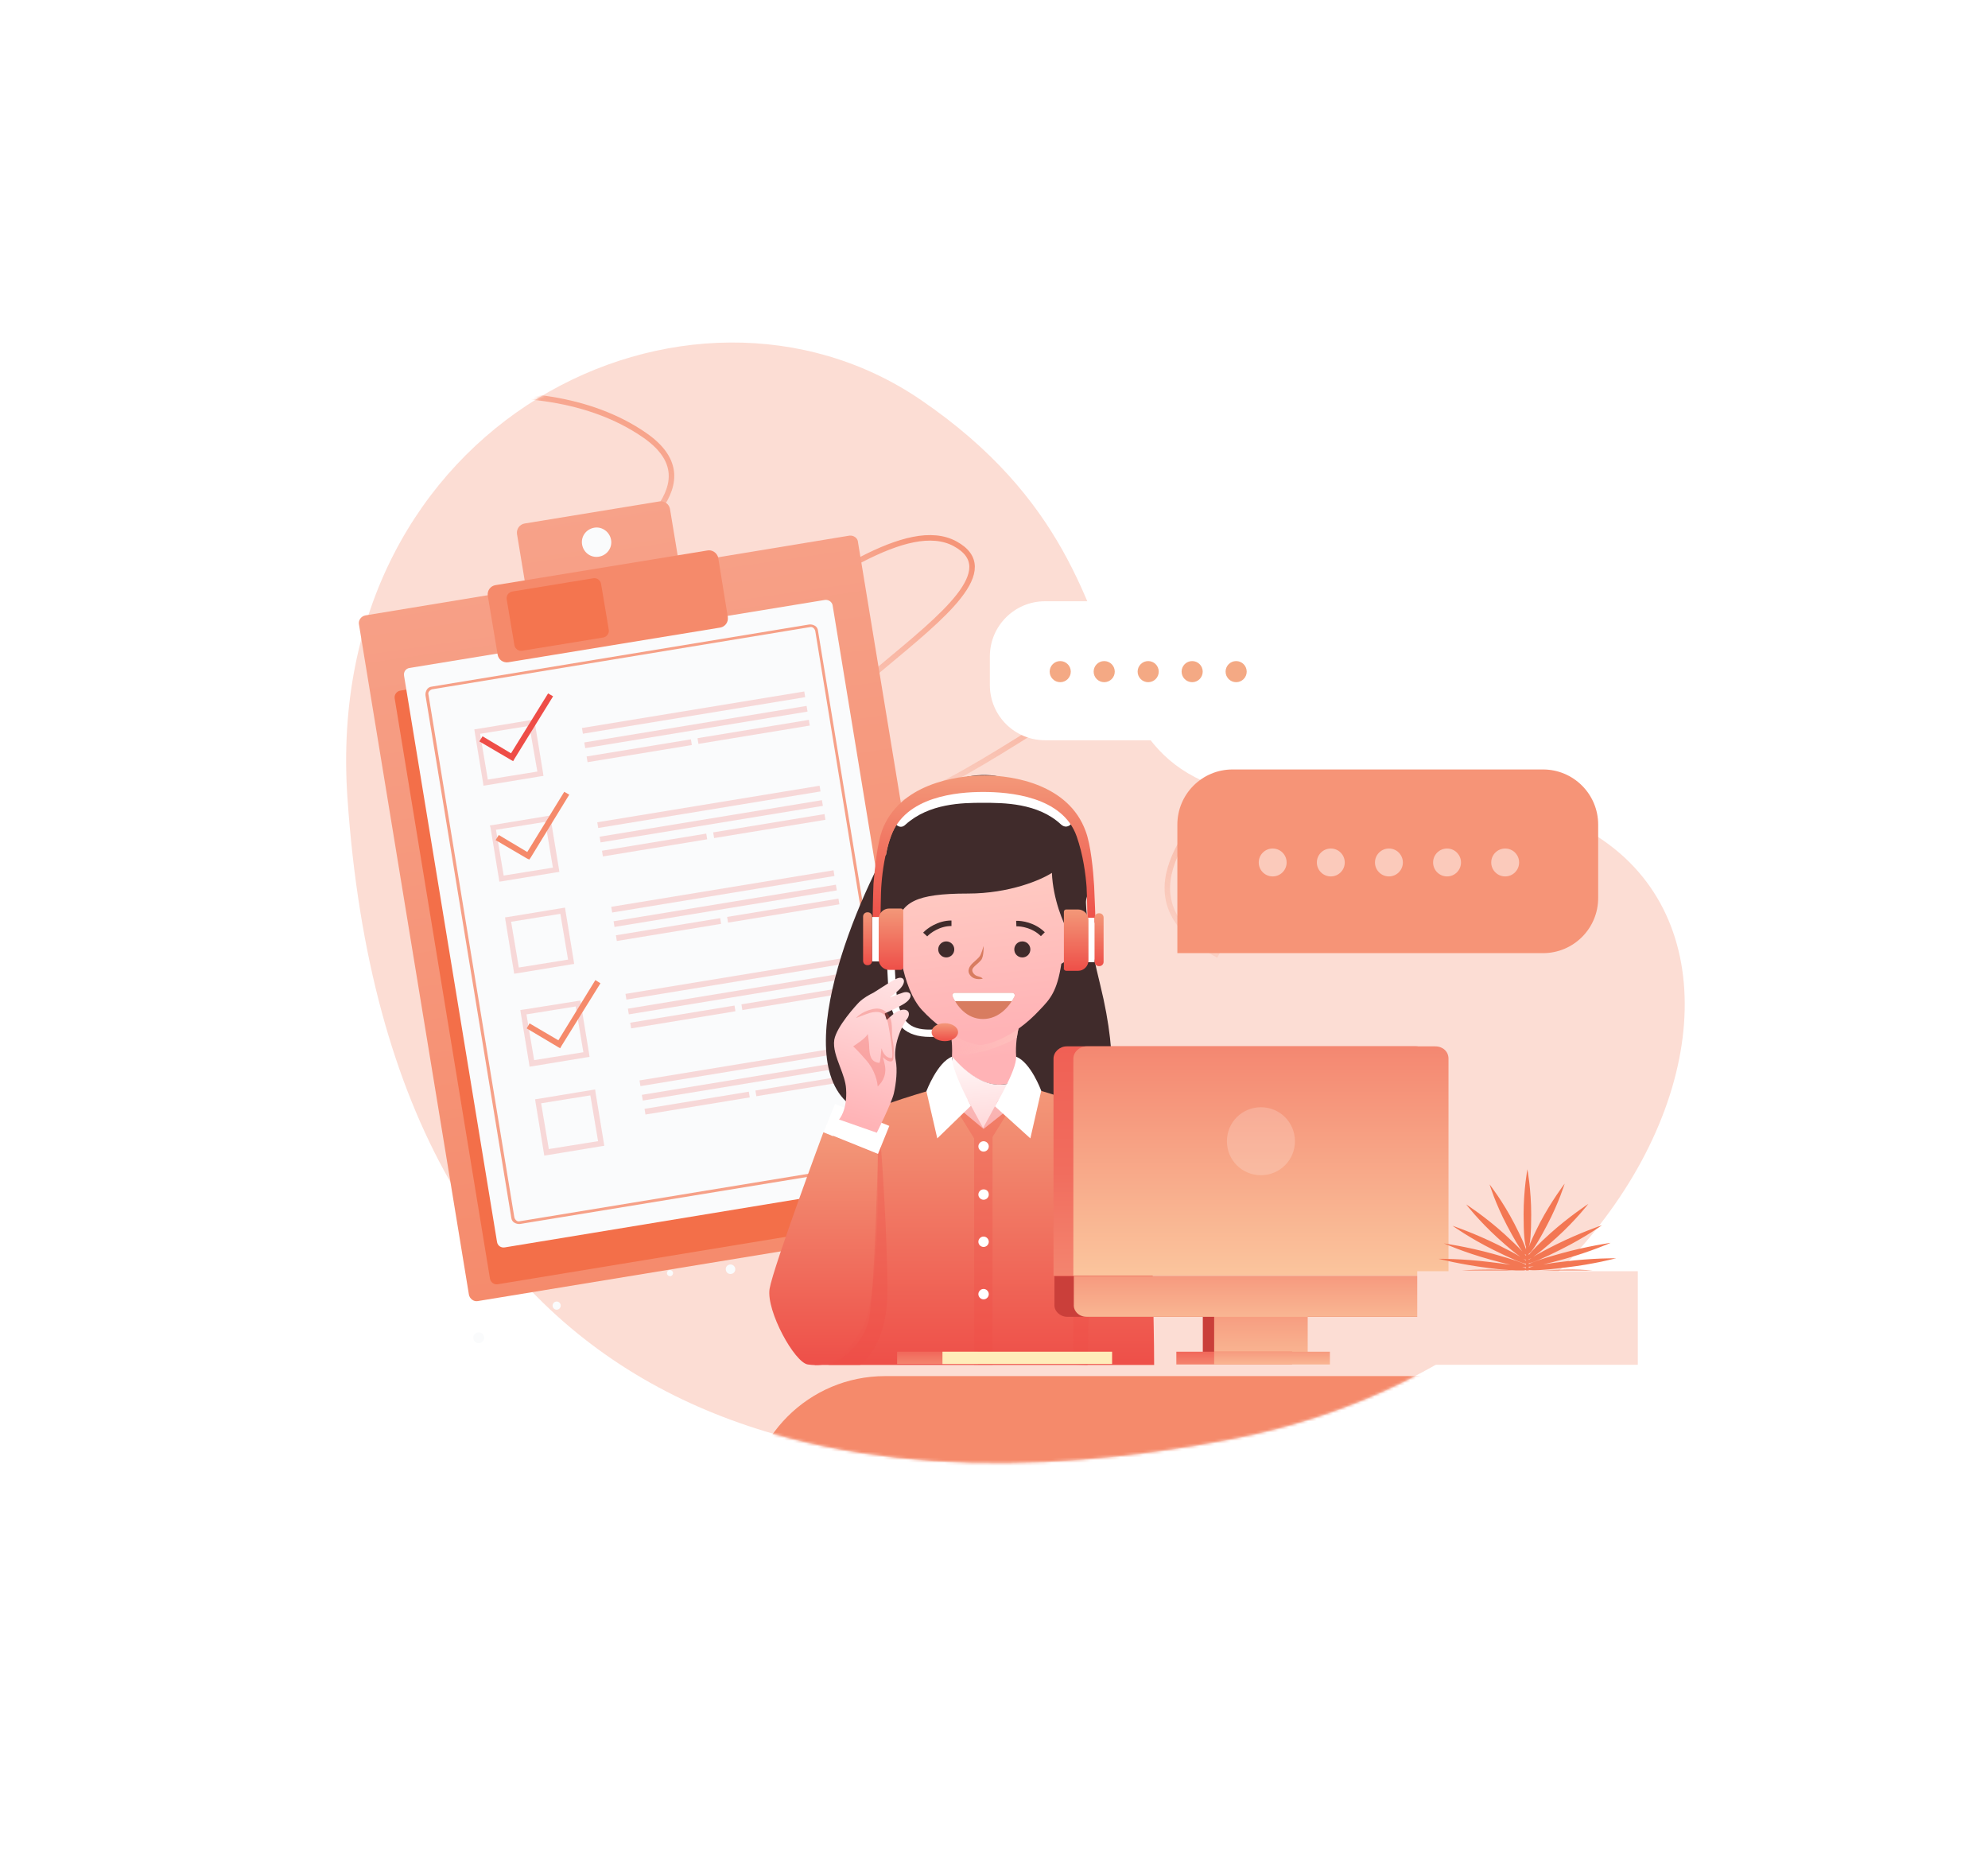 <svg width="721" height="679" viewBox="0 0 721 679" fill="none" xmlns="http://www.w3.org/2000/svg">
<g filter="url(#filter0_d)">
<path d="M334 141.051C250.128 83.781 116.674 148.687 126 285.234C141.902 518.052 304.136 545.096 445.999 518.052C631.635 482.664 674.464 270.297 503.054 285.234C365.493 297.221 438.84 212.639 334 141.051Z" fill="#FCDDD4"/>
<mask id="mask0" mask-type="alpha" maskUnits="userSpaceOnUse" x="69" y="89" width="584" height="501">
<path d="M333.999 141.052C250.127 83.781 116.673 148.687 125.999 285.234C141.901 518.052 304.135 545.096 445.998 518.052C631.634 482.664 674.463 270.298 503.053 285.234C365.492 297.221 438.839 212.64 333.999 141.052Z" fill="#FCDDD4"/>
</mask>
<g mask="url(#mask0)">
<path opacity="0.7" d="M101.071 156.138C128.702 144.006 193.879 126.525 233.539 153.649C283.115 187.555 129.75 231.389 176.947 257.186C224.144 282.983 312.336 174.591 346.422 193.222C380.509 211.854 259.69 261.561 294.844 287.585C329.998 313.608 433.099 199.748 475.768 221.368C518.436 242.988 373.763 305.189 441.935 342.452" stroke="url(#paint0_linear)" stroke-width="2"/>
<path d="M271 545.051C271 517.437 293.386 495.051 321 495.051L588 495.051L588 605.051L271 605.051L271 545.051Z" fill="#F58A6B"/>
</g>
</g>
<path fill-rule="evenodd" clip-rule="evenodd" d="M158.367 299.676C160.004 301.023 161.284 302.466 162.293 303.854L164.925 300.343C163.677 299.019 162.461 297.814 161.007 296.673L158.367 299.676Z" fill="#3E1A0B"/>
<path fill-rule="evenodd" clip-rule="evenodd" d="M166.9 305.808C165.42 303.143 162.117 302.243 159.483 303.841L155.993 306.052C153.359 307.651 152.522 311.192 153.883 313.889C155.362 316.554 158.666 317.454 161.299 315.856L164.79 313.645C167.423 312.046 168.412 308.592 166.9 305.808Z" fill="#F69E9F"/>
<path fill-rule="evenodd" clip-rule="evenodd" d="M308.099 194.245L246.271 204.434L242.978 184.524C242.65 182.826 241.045 181.598 239.196 181.838L190.186 189.868C188.488 190.196 187.259 191.8 187.499 193.649L190.793 213.559L132.513 223.18C131.052 223.444 129.911 224.897 130.174 226.358L170.066 469.512C170.329 470.972 171.783 472.113 173.244 471.849L348.862 443.033C350.322 442.77 351.464 441.316 351.2 439.856L311.19 196.733C311.132 195.091 309.591 194.1 308.099 194.245Z" fill="url(#paint1_linear)"/>
<path fill-rule="evenodd" clip-rule="evenodd" d="M299.519 225.048L145.187 250.456C143.846 250.688 142.911 251.959 143.142 253.3L177.701 463.697C177.933 465.038 179.204 465.973 180.546 465.741L334.877 440.333C336.218 440.101 337.154 438.83 336.922 437.489L302.363 227.092C302.131 225.751 300.86 224.816 299.519 225.048Z" fill="#F36F49"/>
<path fill-rule="evenodd" clip-rule="evenodd" d="M299.044 217.591L148.466 242.248C147.125 242.48 146.309 243.719 146.54 245.06L180.268 450.45C180.5 451.791 181.739 452.607 183.08 452.376L333.745 427.567C335.086 427.335 335.902 426.096 335.671 424.755L301.943 219.365C301.624 218.175 300.385 217.359 299.044 217.591Z" fill="#FAFBFC"/>
<path opacity="0.8" d="M293.514 226.472L156.532 249.017C155.786 249.089 155.135 249.518 154.787 250.122C154.438 250.726 154.241 251.416 154.313 252.162L185.442 441.666C185.514 442.412 185.944 443.062 186.548 443.411C187.151 443.759 187.842 443.957 188.588 443.884L325.602 421.458C326.348 421.386 326.998 420.956 327.347 420.353C327.695 419.749 327.893 419.058 327.821 418.312L296.66 228.69C296.587 227.944 296.158 227.294 295.554 226.945C294.951 226.597 294.26 226.399 293.514 226.472ZM326.718 418.48C326.845 418.957 326.703 419.377 326.409 419.711C326.116 420.045 325.791 420.26 325.315 420.387L188.452 442.9C187.976 443.028 187.555 442.885 187.221 442.592C186.888 442.299 186.673 441.974 186.545 441.498L155.384 251.875C155.257 251.399 155.399 250.978 155.692 250.645C155.986 250.311 156.311 250.096 156.787 249.969L293.769 227.424C294.245 227.296 294.666 227.438 295 227.732C295.333 228.025 295.548 228.35 295.676 228.826L326.718 418.48Z" fill="#F58A6B"/>
<path fill-rule="evenodd" clip-rule="evenodd" d="M215.471 191.384C212.551 191.912 210.593 194.605 211.12 197.525C211.648 200.445 214.341 202.402 217.262 201.875C220.182 201.347 222.14 198.654 221.613 195.734C221.117 192.933 218.392 190.857 215.471 191.384Z" fill="#FAFBFC"/>
<path fill-rule="evenodd" clip-rule="evenodd" d="M256.594 199.627L179.591 212.224C177.892 212.551 176.664 214.156 176.904 216.005L180.493 237.494C180.82 239.192 182.425 240.42 184.275 240.18L261.278 227.583C262.976 227.256 264.205 225.651 263.964 223.802L260.463 202.162C260.016 200.496 258.292 199.299 256.594 199.627Z" fill="#F58A6B"/>
<path opacity="0.8" fill-rule="evenodd" clip-rule="evenodd" d="M215.151 209.711L185.817 214.51C184.475 214.742 183.54 216.013 183.772 217.354L186.561 233.955C186.793 235.296 188.064 236.231 189.406 235.999L218.74 231.2C220.082 230.968 221.017 229.697 220.785 228.356L217.996 211.755C217.764 210.414 216.493 209.479 215.151 209.711Z" fill="#F36F49"/>
<path opacity="0.2" d="M211.061 264.02L211.4 266.086L292.024 252.833L291.684 250.767L211.061 264.02Z" fill="#EE4D47"/>
<path opacity="0.2" d="M211.91 269.251L212.25 271.318L292.873 258.064L292.533 255.998L211.91 269.251Z" fill="#EE4D47"/>
<path opacity="0.2" d="M252.971 267.704L253.311 269.771L293.683 263.134L293.343 261.067L252.971 267.704Z" fill="#EE4D47"/>
<path opacity="0.2" d="M212.757 274.342L213.097 276.409L250.915 270.192L250.576 268.125L212.757 274.342Z" fill="#EE4D47"/>
<path opacity="0.2" d="M216.621 298.205L216.961 300.272L297.584 287.019L297.244 284.952L216.621 298.205Z" fill="#EE4D47"/>
<path opacity="0.2" d="M217.471 303.437L217.811 305.504L298.434 292.25L298.094 290.183L217.471 303.437Z" fill="#EE4D47"/>
<path opacity="0.2" d="M258.655 301.87L258.995 303.937L299.367 297.3L299.028 295.233L258.655 301.87Z" fill="#EE4D47"/>
<path opacity="0.2" d="M218.32 308.528L218.659 310.594L256.478 304.378L256.138 302.311L218.32 308.528Z" fill="#EE4D47"/>
<path opacity="0.2" d="M221.678 328.865L222.018 330.932L302.641 317.678L302.301 315.612L221.678 328.865Z" fill="#EE4D47"/>
<path opacity="0.2" d="M222.528 334.096L222.867 336.163L303.49 322.91L303.151 320.843L222.528 334.096Z" fill="#EE4D47"/>
<path opacity="0.2" d="M263.711 332.529L264.051 334.596L304.423 327.959L304.083 325.893L263.711 332.529Z" fill="#EE4D47"/>
<path opacity="0.2" d="M223.374 339.188L223.714 341.255L261.533 335.038L261.193 332.971L223.374 339.188Z" fill="#EE4D47"/>
<path opacity="0.2" d="M226.848 360.445L227.188 362.512L307.811 349.259L307.471 347.192L226.848 360.445Z" fill="#EE4D47"/>
<path opacity="0.2" d="M227.719 365.798L228.059 367.865L308.682 354.612L308.342 352.545L227.719 365.798Z" fill="#EE4D47"/>
<path opacity="0.2" d="M268.901 364.231L269.24 366.298L309.613 359.662L309.273 357.595L268.901 364.231Z" fill="#EE4D47"/>
<path opacity="0.2" d="M228.565 370.89L228.904 372.957L266.723 366.74L266.383 364.673L228.565 370.89Z" fill="#EE4D47"/>
<path opacity="0.2" d="M231.939 391.822L232.278 393.889L312.901 380.636L312.562 378.569L231.939 391.822Z" fill="#EE4D47"/>
<path opacity="0.2" d="M232.788 397.054L233.128 399.121L313.751 385.867L313.411 383.8L232.788 397.054Z" fill="#EE4D47"/>
<path opacity="0.2" d="M273.972 395.486L274.312 397.553L314.684 390.917L314.344 388.85L273.972 395.486Z" fill="#EE4D47"/>
<path opacity="0.2" d="M233.758 402.126L234.098 404.192L271.916 397.976L271.577 395.909L233.758 402.126Z" fill="#EE4D47"/>
<path opacity="0.2" d="M173.021 264.37L172.036 264.506L172.172 265.49L175.202 283.94L175.338 284.924L176.322 284.788L196.117 281.525L197.101 281.388L196.965 280.404L193.935 261.955L193.799 260.971L192.815 261.107L173.021 264.37ZM194.892 279.812L176.915 282.715L174.126 266.115L191.984 263.243L194.892 279.812Z" fill="#EE4D47"/>
<path opacity="0.2" d="M178.657 299.214L177.673 299.35L177.928 300.302L180.958 318.752L181.094 319.736L182.078 319.6L201.873 316.337L202.857 316.201L202.721 315.217L199.691 296.767L199.555 295.783L198.571 295.919L178.657 299.214ZM200.529 314.656L182.671 317.527L179.882 300.927L197.74 298.055L200.529 314.656Z" fill="#EE4D47"/>
<path opacity="0.2" d="M184.149 332.566L183.165 332.702L183.301 333.686L186.331 352.136L186.467 353.12L187.451 352.984L207.246 349.721L208.23 349.584L208.094 348.6L205.064 330.151L204.928 329.167L203.944 329.303L184.149 332.566ZM206.021 348.008L188.163 350.879L185.374 334.279L203.232 331.407L206.021 348.008Z" fill="#EE4D47"/>
<path opacity="0.2" d="M189.705 366.156L188.721 366.292L188.857 367.276L191.919 385.845L192.055 386.829L193.039 386.693L212.833 383.43L213.818 383.294L213.681 382.31L210.652 363.86L210.516 362.876L209.531 363.012L189.705 366.156ZM211.577 381.598L193.719 384.47L190.93 367.869L208.788 364.998L211.577 381.598Z" fill="#EE4D47"/>
<path opacity="0.2" d="M195.062 398.524L194.077 398.661L194.213 399.645L197.243 418.094L197.379 419.078L198.364 418.942L218.158 415.679L219.142 415.543L219.006 414.559L215.976 396.109L215.84 395.125L214.856 395.261L195.062 398.524ZM216.902 413.847L199.044 416.719L196.254 400.118L214.112 397.247L216.902 413.847Z" fill="#EE4D47"/>
<path d="M185.335 273.188L175.009 267.026L173.844 268.869L185.195 275.522L186.101 276.045L186.624 275.139L200.593 252.517L198.782 251.472L185.335 273.188Z" fill="#EE4D47"/>
<path d="M191.228 308.984L180.901 302.822L179.736 304.665L191.088 311.318L191.961 311.722L192.516 310.935L206.453 288.194L204.642 287.149L191.228 308.984Z" fill="#F58A6B"/>
<path d="M202.507 377.268L192.061 371.138L191.015 372.949L202.248 379.634L203.153 380.156L203.676 379.251L217.765 356.597L215.922 355.433L202.507 377.268Z" fill="#F58A6B"/>
<path fill-rule="evenodd" clip-rule="evenodd" d="M173.106 483.239C172.034 483.526 171.424 484.582 171.711 485.653C171.998 486.725 173.055 487.334 174.126 487.047C175.198 486.76 175.808 485.704 175.521 484.633C175.234 483.562 174.177 482.952 173.106 483.239Z" fill="#FAFBFC"/>
<path d="M202.496 474.838C203.241 474.504 203.573 473.629 203.239 472.884C202.904 472.139 202.029 471.806 201.284 472.141C200.539 472.476 200.206 473.351 200.541 474.096C200.875 474.841 201.751 475.173 202.496 474.838Z" fill="#FAFBFC"/>
<path d="M243.28 462.777C243.872 462.618 244.223 462.01 244.064 461.419C243.906 460.827 243.298 460.476 242.706 460.635C242.114 460.793 241.763 461.401 241.922 461.993C242.08 462.585 242.688 462.936 243.28 462.777Z" fill="#FAFBFC"/>
<path fill-rule="evenodd" clip-rule="evenodd" d="M264.495 458.623C263.542 458.879 263.019 459.784 263.275 460.736C263.53 461.688 264.435 462.211 265.388 461.956C266.34 461.701 266.863 460.795 266.608 459.843C266.384 459.01 265.447 458.368 264.495 458.623Z" fill="#FAFBFC"/>
<path fill-rule="evenodd" clip-rule="evenodd" d="M296.748 451.384C296.39 451.48 296.216 451.782 296.312 452.139C296.407 452.496 296.709 452.67 297.066 452.575C297.424 452.479 297.598 452.177 297.502 451.82C297.526 451.431 297.105 451.289 296.748 451.384Z" fill="#FAFBFC"/>
<path fill-rule="evenodd" clip-rule="evenodd" d="M363.373 429.578C362.778 429.737 362.548 430.309 362.676 430.785C362.835 431.38 363.407 431.61 363.883 431.482C364.479 431.323 364.708 430.751 364.581 430.275C364.572 429.767 363.968 429.418 363.373 429.578Z" fill="#FAFBFC"/>
<path d="M474.479 238.052C474.479 227.006 465.524 218.052 454.479 218.052H378.999C367.954 218.052 358.999 227.006 358.999 238.052V248.454C358.999 259.5 367.954 268.454 378.999 268.454H474.479V238.052Z" fill="white"/>
<circle r="3.828" transform="matrix(-1 0 0 1 448.32 243.572)" fill="#F4A984"/>
<circle r="3.828" transform="matrix(-1 0 0 1 432.369 243.572)" fill="#F4A984"/>
<circle r="3.828" transform="matrix(-1 0 0 1 416.419 243.572)" fill="#F4A984"/>
<circle r="3.828" transform="matrix(-1 0 0 1 400.469 243.572)" fill="#F4A984"/>
<circle r="3.828" transform="matrix(-1 0 0 1 384.519 243.572)" fill="#F4A984"/>
<path d="M325 405.552C281.4 405.552 303.5 342.552 320 311.051C328.833 304.385 350.5 290.952 366.5 290.552C382.5 290.152 392.5 310.052 395.5 320.052C393.667 320.218 391.8 327.852 399 357.052C406.2 386.252 402.667 401.552 400 405.552H325Z" fill="#402B2B"/>
<path d="M370.599 390.592C366.487 383.403 369.571 372.277 369.571 372.277L356.891 374.845L344.211 372.277C344.211 372.277 345.753 377.583 345.239 383.403C349.694 388.538 359.976 398.124 370.599 390.592Z" fill="url(#paint2_linear)"/>
<path d="M368.797 376.285C366.022 377.957 362.515 379.504 358.59 380.691C353.666 382.18 348.975 382.831 345.292 382.691C345.629 377.158 344.211 372.277 344.211 372.277L356.891 374.845L369.571 372.277C369.571 372.277 369.124 373.89 368.797 376.285Z" fill="url(#paint3_linear)" style="mix-blend-mode:multiply"/>
<path d="M325.876 400.691C333.244 407.196 347.809 421.403 357.062 421.403C366.316 421.403 382.766 407.88 390.134 401.376C386.535 400.007 375.569 395.727 372.998 393.502C372.142 392.646 371.285 391.619 370.771 390.592C360.147 398.124 349.866 388.538 345.41 383.232C345.068 386.998 344.04 390.763 341.127 393.331C338.213 395.727 329.303 399.322 325.876 400.691Z" fill="url(#paint4_linear)"/>
<path d="M391.776 333.422C390.576 331.197 388.692 330.854 387.492 331.197C387.492 331.197 384.065 320.242 381.666 312.197C373.612 308.431 366.073 305.179 356.991 304.494V304.323C355.62 304.323 353.221 304.323 351.85 304.323C346.196 304.494 340.541 304.665 335.058 305.692C333.687 306.035 332.316 306.377 330.945 306.377C329.232 315.449 326.319 331.368 325.119 331.197H324.948C324.776 331.197 324.776 331.197 324.605 331.025C323.406 330.683 322.035 331.025 320.835 333.079C318.779 336.845 320.835 344.377 323.577 346.602C324.948 347.629 326.147 348.485 327.004 348.998C328.375 355.845 330.774 362.349 334.372 366.286C343.797 376.385 352.536 378.611 354.935 378.953C355.106 378.953 355.449 378.953 355.62 378.953C355.62 378.953 355.792 378.953 355.963 378.953C357.676 378.782 367.101 377.07 377.211 366.115C380.809 362.349 383.38 359.611 384.922 349.512C385.95 348.998 386.978 348.142 388.692 346.773C391.776 344.719 393.832 337.188 391.776 333.422Z" fill="url(#paint5_linear)"/>
<path d="M356.736 343.052C356.736 343.052 356.868 346.908 355.825 348.177C354.782 349.446 352.803 350.674 352.64 351.623C352.449 352.391 353.277 353.739 354.722 354.07C356.167 354.4 356.402 354.918 356.402 354.918C356.402 354.918 353.735 355.699 352.067 353.926C350.399 352.154 351.661 350.297 352.883 349.185C354.105 348.073 354.654 347.619 355.176 346.985C355.849 346.327 356.736 343.052 356.736 343.052Z" fill="#D87C60"/>
<path d="M367.066 360.052H346.364C345.689 360.052 345.212 360.707 345.483 361.326C346.943 364.661 350.524 369.552 356.5 369.552C362.451 369.552 366.284 364.7 367.929 361.367C368.237 360.743 367.762 360.052 367.066 360.052Z" fill="#D87C60"/>
<path fill-rule="evenodd" clip-rule="evenodd" d="M366.976 363.052H346.367C346.015 362.454 345.721 361.869 345.484 361.326C345.213 360.707 345.689 360.052 346.365 360.052H367.066C367.762 360.052 368.238 360.743 367.93 361.367C367.667 361.898 367.349 362.469 366.976 363.052Z" fill="white"/>
<path d="M376.598 291.999C402.129 295.251 396.132 326.404 391.163 331.881L387.5 338.052C385.667 334.885 381.9 326.152 381.5 316.552C377.667 319.052 366.2 324.052 351 324.052C332 324.052 326.792 327.197 325 336.052C320.545 326.124 317.481 306.035 328.447 294.738C343.526 278.99 366.316 275.224 376.598 291.999Z" fill="#402B2B"/>
<path d="M325.019 335.989L325.876 343.35C325.876 343.35 323.305 341.98 322.791 338.557C322.62 336.503 323.477 335.134 325.019 335.989Z" fill="#ED8A40"/>
<path d="M387.219 335.989L386.362 343.35C386.362 343.35 388.933 341.98 389.447 338.557C389.618 336.503 388.933 335.134 387.219 335.989Z" fill="#ED8A40"/>
<path d="M373.685 344.312C373.685 345.853 372.486 347.222 370.772 347.222C369.23 347.222 367.859 346.024 367.859 344.312C367.859 342.772 369.059 341.402 370.772 341.402C372.486 341.402 373.685 342.772 373.685 344.312Z" fill="#402B2B"/>
<path d="M343.184 347.222C344.792 347.222 346.097 345.919 346.097 344.312C346.097 342.705 344.792 341.402 343.184 341.402C341.575 341.402 340.271 342.705 340.271 344.312C340.271 345.919 341.575 347.222 343.184 347.222Z" fill="#402B2B"/>
<path d="M335.541 338.912C336.79 337.55 340.446 334.825 345.078 334.825" stroke="#402B2B" stroke-width="2"/>
<path d="M368.58 334.942C370.427 334.862 374.939 335.52 378.215 338.796" stroke="#402B2B" stroke-width="2"/>
<path d="M418.065 439.547C418.75 421.061 413.096 410.106 404.528 405.484C395.96 400.863 375.741 395.043 375.055 394.872L356.72 409.421L339.242 394.872C338.557 395.043 317.823 400.863 309.427 405.484C300.859 410.106 295.204 421.061 295.89 439.547C296.404 454.439 295.375 477.889 295.547 495.006H418.579C418.579 477.889 417.551 454.439 418.065 439.547Z" fill="url(#paint6_linear)"/>
<path d="M366.83 401.205L362.032 398.98L356.548 409.079L351.065 398.98L346.096 401.205L353.293 412.845V495.006H359.975V412.331L366.83 401.205Z" fill="#EE4D47" fill-opacity="0.29" style="mix-blend-mode:multiply"/>
<path d="M345.239 383.232C345.068 388.196 352.094 401.034 352.094 401.034L339.927 412.844L335.986 395.728C335.986 395.728 339.927 385.286 345.239 383.232Z" fill="white"/>
<path d="M368.543 383.232C368.714 388.196 360.832 401.205 360.832 401.205L373.684 412.844L377.625 395.556C377.625 395.556 373.855 385.286 368.543 383.232Z" fill="white"/>
<path d="M358.607 415.754C358.607 416.781 357.75 417.637 356.722 417.637C355.694 417.637 354.837 416.781 354.837 415.754C354.837 414.727 355.694 413.872 356.722 413.872C357.75 413.872 358.607 414.727 358.607 415.754Z" fill="white"/>
<path d="M358.606 433.214C358.606 434.241 357.749 435.097 356.721 435.097C355.693 435.097 354.836 434.241 354.836 433.214C354.836 432.187 355.693 431.331 356.721 431.331C357.749 431.331 358.606 432.015 358.606 433.214Z" fill="white"/>
<path d="M358.606 450.331C358.606 451.358 357.749 452.213 356.721 452.213C355.693 452.213 354.836 451.358 354.836 450.331C354.836 449.304 355.693 448.448 356.721 448.448C357.749 448.448 358.606 449.304 358.606 450.331Z" fill="white"/>
<path d="M358.606 469.33C358.606 470.358 357.749 471.213 356.721 471.213C355.693 471.213 354.836 470.358 354.836 469.33C354.836 468.303 355.693 467.448 356.721 467.448C357.749 467.448 358.606 468.303 358.606 469.33Z" fill="white"/>
<path d="M298.631 410.619C298.631 410.619 280.467 459.403 279.097 467.448C277.897 475.493 288.178 494.15 292.976 494.835C300.002 495.862 305.656 493.808 312.682 481.826C319.536 469.844 318.337 418.664 318.337 418.664L298.631 410.619Z" fill="url(#paint7_linear)"/>
<path d="M318.508 413.872C318.508 413.872 317.308 472.754 314.738 480.114C310.625 491.925 300.173 495.177 300.173 495.177H311.825C311.825 495.177 320.907 489.186 321.763 471.213C322.278 460.43 320.393 426.025 319.365 414.556C319.022 411.475 318.508 413.872 318.508 413.872Z" fill="#EE4D47" fill-opacity="0.29" style="mix-blend-mode:multiply"/>
<path d="M322.535 408.315L302.834 400.364L298.726 410.521L318.427 418.472L322.535 408.315Z" fill="white"/>
<path d="M396.989 422.259C396.989 422.259 389.963 455.637 389.449 469.331C388.935 483.024 389.449 494.835 389.449 494.835L394.418 495.177C394.418 495.177 395.618 435.268 396.989 422.259Z" fill="#EE4D47" fill-opacity="0.29" style="mix-blend-mode:multiply"/>
<path d="M337.356 376.043C327.931 376.043 324.847 371.422 322.962 364.404C322.105 360.638 321.763 350.539 321.763 350.197H324.504C324.504 350.368 324.847 360.467 325.704 363.89C327.417 370.566 329.988 373.989 339.241 373.304L339.412 376.043C338.727 376.043 338.041 376.043 337.356 376.043Z" fill="white"/>
<path d="M356.72 282.927C349.18 282.242 331.873 282.756 323.991 297.819C323.991 297.819 326.047 301.413 328.446 299.017C337.014 291.314 349.009 291.143 356.377 291.143C363.917 291.143 376.426 291.143 384.822 299.017C387.392 301.242 389.277 297.819 389.277 297.819C381.566 282.756 364.259 282.242 356.72 282.927Z" fill="white"/>
<path d="M397.33 334.62C397.33 334.62 396.988 324.179 396.816 321.269C396.474 315.62 395.617 306.377 393.732 301.413C387.563 284.467 367.515 281.215 357.062 281.215C346.438 281.215 326.047 284.467 319.878 301.242C318.165 306.035 317.308 314.593 316.794 320.413C316.623 323.836 316.451 334.449 316.451 334.449H319.364C319.364 334.449 319.364 323.836 319.707 320.413C320.05 315.962 320.906 309.458 323.134 303.296C328.275 288.747 347.295 287.206 356.548 287.206C365.973 287.206 385.336 288.747 390.476 303.296C392.875 310.143 393.732 317.161 394.075 321.611C394.246 324.521 394.417 334.62 394.417 334.62H397.33Z" fill="url(#paint8_linear)"/>
<path d="M320.05 332.566H316.28V348.656H320.05V332.566Z" fill="white"/>
<path d="M326.733 351.737H322.449C320.393 351.737 318.68 350.025 318.68 347.971V333.251C318.68 331.197 320.393 329.485 322.449 329.485H326.733C327.247 329.485 327.59 329.827 327.59 330.341V350.71C327.59 351.223 327.247 351.737 326.733 351.737Z" fill="url(#paint9_linear)"/>
<path d="M314.738 350.025H314.567C313.71 350.025 313.024 349.341 313.024 348.485V332.395C313.024 331.539 313.71 330.854 314.567 330.854H314.738C315.595 330.854 316.28 331.539 316.28 332.395V348.485C316.28 349.341 315.595 350.025 314.738 350.025Z" fill="url(#paint10_linear)"/>
<path d="M393.177 348.934H396.947V332.844H393.177V348.934Z" fill="white"/>
<path d="M386.707 352.079H390.991C393.047 352.079 394.76 350.367 394.76 348.313V333.593C394.76 331.539 393.047 329.827 390.991 329.827H386.707C386.193 329.827 385.85 330.169 385.85 330.683V351.052C385.679 351.566 386.193 352.079 386.707 352.079Z" fill="url(#paint11_linear)"/>
<path d="M398.53 350.368H398.702C399.559 350.368 400.244 349.683 400.244 348.827V332.737C400.244 331.881 399.559 331.197 398.702 331.197H398.53C397.674 331.197 396.988 331.881 396.988 332.737V348.827C396.988 349.683 397.674 350.368 398.53 350.368Z" fill="url(#paint12_linear)"/>
<path d="M347.467 374.331C347.467 376.043 345.411 377.584 342.669 377.584C340.099 377.584 337.871 376.214 337.871 374.331C337.871 372.448 339.927 371.079 342.669 371.079C345.239 371.079 347.467 372.448 347.467 374.331Z" fill="url(#paint13_linear)"/>
<path fill-rule="evenodd" clip-rule="evenodd" d="M311.654 363.377L311.655 363.376C313.249 361.884 315.074 360.854 316.828 359.985C319.981 357.945 323.657 355.625 325.02 354.989C327.762 353.62 329.475 356.016 325.534 359.44C324.679 360.183 323.686 360.974 322.657 361.758C324.797 360.938 326.691 360.234 327.59 359.953C330.503 359.098 331.874 361.836 327.247 364.404C325.365 365.448 323.002 366.577 320.86 367.55L321.593 369.881C321.593 369.881 323.65 367.998 324.335 367.485C328.619 364.575 330.846 366.971 328.962 369.539C326.905 372.106 323.821 379.467 324.849 384.602C325.534 388.025 325.02 392.818 324.164 396.584C323.307 400.178 317.995 410.791 317.995 410.791L304.287 405.998C304.287 405.998 307.371 402.746 306.857 394.872C306.705 392.291 305.677 389.576 304.654 386.875C303.371 383.485 302.096 380.119 302.573 377.07C303.43 372.278 310.455 364.576 311.655 363.377L311.654 363.377Z" fill="url(#paint14_linear)"/>
<path opacity="0.3" d="M323.992 383.917C324.335 379.638 323.992 378.782 323.649 376.728C323.306 374.331 323.821 371.25 322.792 369.025C321.593 366.629 319.708 365.26 316.452 365.944C312.168 366.971 310.455 369.196 310.455 369.196C310.455 369.196 313.882 367.827 315.596 367.314C318.166 366.629 320.736 366.8 321.764 369.881C322.278 371.764 322.621 374.331 322.964 376.214C323.135 377.584 324.163 383.575 323.306 383.746C322.45 383.746 320.565 383.232 319.708 380.151C319.537 380.836 319.365 385.458 318.851 385.458C315.767 385.115 315.424 382.719 315.253 380.151C315.253 378.953 315.081 377.241 314.739 375.016C313.539 376.899 310.626 378.611 309.427 379.467C310.798 380.665 313.368 383.575 314.396 384.773C316.281 386.998 317.994 390.421 318.337 394.016C322.964 389.566 320.393 384.944 320.222 383.403C321.422 384.773 323.821 385.8 323.992 383.917Z" fill="#EB5046"/>
<path d="M518.309 383.917C518.309 381.349 516.252 379.467 513.511 379.467H386.88C384.31 379.467 382.082 381.521 382.082 383.917V462.655H518.137V383.917H518.309Z" fill="url(#paint15_linear)"/>
<path d="M387.051 477.547H513.682C516.252 477.547 518.48 475.493 518.48 473.096V462.826H382.424V473.096C382.253 475.493 384.481 477.547 387.051 477.547Z" fill="#CA3F3A"/>
<path d="M470.159 475.664H436.23V491.754H470.159V475.664Z" fill="#CA3F3A"/>
<path d="M474.27 475.664H440.342V491.754H474.27V475.664Z" fill="url(#paint16_linear)"/>
<path d="M468.616 490.213H426.634V494.835H468.616V490.213Z" fill="url(#paint17_linear)"/>
<path d="M482.324 490.213H440.342V494.835H482.324V490.213Z" fill="url(#paint18_linear)"/>
<path d="M525.334 383.917C525.334 381.349 523.278 379.467 520.537 379.467H394.077C391.507 379.467 389.279 381.521 389.279 383.917V462.655H525.334V383.917Z" fill="url(#paint19_linear)"/>
<path d="M394.077 477.547H520.708C523.278 477.547 525.506 475.493 525.506 473.096V462.826H389.45V473.096C389.279 475.493 391.335 477.547 394.077 477.547Z" fill="url(#paint20_linear)"/>
<path opacity="0.2" d="M469.644 413.872C469.644 420.718 464.16 426.196 457.306 426.196C450.452 426.196 444.969 420.718 444.969 413.872C444.969 407.025 450.452 401.547 457.306 401.547C464.16 401.547 469.644 407.025 469.644 413.872Z" fill="white"/>
<path d="M354.664 490.213H325.362V494.664H354.664V490.213Z" fill="url(#paint21_linear)"/>
<path d="M403.329 490.213H341.812V494.664H403.329V490.213Z" fill="url(#paint22_linear)"/>
<g clip-path="url(#clip0)">
<path d="M594 461.022H514V494.953H594V461.022Z" fill="#FCDDD4"/>
<path fill-rule="evenodd" clip-rule="evenodd" d="M554.445 452.177V452.254C555.079 450.485 556.35 447.669 558.488 443.469C562.73 435.427 567.465 429.249 567.465 429.249C567.465 429.249 565.393 436.114 561.152 444.155C557.401 451.352 555.347 454.256 554.445 454.696V455.106C555.532 453.677 557.924 451.226 562.138 447.391C569.142 441.115 576.047 436.604 576.047 436.604C576.047 436.604 571.608 442.39 564.604 448.764C560.497 452.451 557.775 454.661 556.076 455.794C557.806 454.725 560.496 453.258 564.407 451.314C573.088 446.999 580.979 444.351 580.979 444.351C580.979 444.351 574.864 448.764 566.183 453.079C559.572 456.44 555.993 457.867 554.445 458.14V458.435C555.837 457.664 559.398 456.428 566.183 454.55C575.751 451.902 584.136 450.726 584.136 450.726C584.136 450.726 576.836 453.962 567.268 456.61C564.148 457.473 561.658 458.107 559.708 458.549C561.683 458.22 564.235 457.866 567.465 457.492C577.625 456.217 586.108 456.315 586.108 456.315C586.108 456.315 578.118 458.473 567.958 459.65C559.778 460.676 555.754 460.812 554.445 460.52V460.728H553.458V460.588C553.276 460.641 553.022 460.684 552.668 460.728H549.808C547.638 460.63 544.382 460.434 539.845 459.846C529.684 458.571 521.694 456.511 521.694 456.511C521.694 456.511 530.178 456.413 540.338 457.688C543.391 458.042 545.838 458.369 547.765 458.669C545.867 458.232 543.481 457.621 540.535 456.806C530.868 454.158 523.667 450.922 523.667 450.922C523.667 450.922 532.052 452.098 541.62 454.746C548.574 456.67 552.141 457.921 553.458 458.687V458.341C551.966 458.091 548.377 456.634 541.621 453.275C532.94 448.96 526.824 444.547 526.824 444.547C526.824 444.547 534.716 447.195 543.396 451.51C547.063 453.333 549.656 454.735 551.391 455.785C549.663 454.599 547.017 452.435 543.199 448.96C536.195 442.586 531.756 436.8 531.756 436.8C531.756 436.8 538.661 441.213 545.665 447.587C548.675 450.327 550.756 452.361 552.096 453.82C550.945 452.331 549.158 449.389 546.552 444.449C542.311 436.408 540.239 429.543 540.239 429.543C540.239 429.543 545.073 435.721 549.216 443.763C551.606 448.402 552.913 451.377 553.458 453.101V452.179C552.928 450.962 552.57 447.445 552.57 440.429C552.57 431.406 553.951 424.052 553.951 424.052C553.951 424.052 555.332 431.406 555.332 440.429C555.332 447.441 554.974 450.958 554.445 452.177ZM553.458 455.049C553.312 455.038 553.121 454.928 552.879 454.706C553.106 454.976 553.298 455.218 553.458 455.435V455.049ZM553.458 456.91C553.217 456.847 552.905 456.711 552.515 456.493C552.893 456.744 553.206 456.967 553.458 457.164V456.91ZM554.445 456.892C554.716 456.685 555.049 456.452 555.45 456.191C555.037 456.437 554.704 456.598 554.445 456.683V456.892ZM553.458 459.57C553.14 459.591 552.692 459.569 552.096 459.497C552.727 459.658 553.173 459.808 553.458 459.947V459.57ZM554.445 459.79C554.815 459.62 555.403 459.431 556.246 459.227C555.443 459.347 554.851 459.394 554.445 459.379V459.79Z" fill="#F37753"/>
<path d="M548.624 460.728H530.178C533.039 460.532 536.491 460.434 540.141 460.434C543.692 460.434 546.553 460.532 548.624 460.728Z" fill="#F37753"/>
<path d="M559.179 460.728H577.625C574.765 460.532 571.312 460.336 567.662 460.434C564.012 460.532 561.25 460.63 559.179 460.728Z" fill="#F37753"/>
</g>
<path d="M427 299.052C427 288.006 435.954 279.052 447 279.052H559.619C570.664 279.052 579.619 288.006 579.619 299.052V325.664C579.619 336.71 570.664 345.664 559.619 345.664H427V299.052Z" fill="#F69477"/>
<circle opacity="0.5" cx="461.571" cy="312.78" r="5.059" fill="white"/>
<circle opacity="0.5" cx="482.651" cy="312.78" r="5.059" fill="white"/>
<circle opacity="0.5" cx="503.731" cy="312.78" r="5.059" fill="white"/>
<circle opacity="0.5" cx="524.811" cy="312.78" r="5.059" fill="white"/>
<circle opacity="0.5" cx="545.891" cy="312.78" r="5.059" fill="white"/>
<defs>
<filter id="filter0_d" x="65.002" y="89.652" width="591.295" height="507.457" filterUnits="userSpaceOnUse" color-interpolation-filters="sRGB">
<feFlood flood-opacity="0" result="BackgroundImageFix"/>
<feColorMatrix in="SourceAlpha" type="matrix" values="0 0 0 0 0 0 0 0 0 0 0 0 0 0 0 0 0 0 127 0"/>
<feOffset dy="4"/>
<feGaussianBlur stdDeviation="2"/>
<feColorMatrix type="matrix" values="0 0 0 0 0 0 0 0 0 0 0 0 0 0 0 0 0 0 0.25 0"/>
<feBlend mode="normal" in2="BackgroundImageFix" result="effect1_dropShadow"/>
<feBlend mode="normal" in="SourceGraphic" in2="effect1_dropShadow" result="shape"/>
</filter>
<linearGradient id="paint0_linear" x1="310.408" y1="178.118" x2="227.956" y2="328.965" gradientUnits="userSpaceOnUse">
<stop stop-color="#F37753"/>
<stop offset="1" stop-color="white" stop-opacity="0"/>
</linearGradient>
<linearGradient id="paint1_linear" x1="223.522" y1="144.035" x2="271.127" y2="470.013" gradientUnits="userSpaceOnUse">
<stop stop-color="#F7A58D"/>
<stop offset="1" stop-color="#F58A6B"/>
</linearGradient>
<linearGradient id="paint2_linear" x1="371.788" y1="382.548" x2="368.733" y2="348.762" gradientUnits="userSpaceOnUse">
<stop stop-color="#FFB3B6"/>
<stop offset="1" stop-color="#FFC8C1"/>
</linearGradient>
<linearGradient id="paint3_linear" x1="344.38" y1="378.589" x2="373.114" y2="388.937" gradientUnits="userSpaceOnUse">
<stop stop-color="#FFB3B6" stop-opacity="0.31"/>
<stop offset="1" stop-color="#FFC8C1"/>
</linearGradient>
<linearGradient id="paint4_linear" x1="397.363" y1="436.46" x2="391.234" y2="373.259" gradientUnits="userSpaceOnUse">
<stop stop-color="#FFB3B6"/>
<stop offset="1" stop-color="white"/>
</linearGradient>
<linearGradient id="paint5_linear" x1="395.873" y1="369.908" x2="389.989" y2="319.279" gradientUnits="userSpaceOnUse">
<stop stop-color="#FFB3B6"/>
<stop offset="1" stop-color="#FFC8C1"/>
</linearGradient>
<linearGradient id="paint6_linear" x1="357.053" y1="371.693" x2="357.053" y2="497.748" gradientUnits="userSpaceOnUse">
<stop stop-color="#F4A984"/>
<stop offset="1" stop-color="#EE4D47"/>
</linearGradient>
<linearGradient id="paint7_linear" x1="298.709" y1="391.072" x2="298.709" y2="497.379" gradientUnits="userSpaceOnUse">
<stop stop-color="#F4A984"/>
<stop offset="1" stop-color="#EE4D47"/>
</linearGradient>
<linearGradient id="paint8_linear" x1="356.891" y1="268.853" x2="356.891" y2="336.082" gradientUnits="userSpaceOnUse">
<stop stop-color="#F4A984"/>
<stop offset="1" stop-color="#EE4D47"/>
</linearGradient>
<linearGradient id="paint9_linear" x1="323.135" y1="324.334" x2="323.135" y2="352.346" gradientUnits="userSpaceOnUse">
<stop stop-color="#F4A984"/>
<stop offset="1" stop-color="#EE4D47"/>
</linearGradient>
<linearGradient id="paint10_linear" x1="314.652" y1="326.417" x2="314.652" y2="350.55" gradientUnits="userSpaceOnUse">
<stop stop-color="#F4A984"/>
<stop offset="1" stop-color="#EE4D47"/>
</linearGradient>
<linearGradient id="paint11_linear" x1="390.288" y1="324.676" x2="390.288" y2="352.688" gradientUnits="userSpaceOnUse">
<stop stop-color="#F4A984"/>
<stop offset="1" stop-color="#EE4D47"/>
</linearGradient>
<linearGradient id="paint12_linear" x1="398.616" y1="326.759" x2="398.616" y2="350.892" gradientUnits="userSpaceOnUse">
<stop stop-color="#F4A984"/>
<stop offset="1" stop-color="#EE4D47"/>
</linearGradient>
<linearGradient id="paint13_linear" x1="342.669" y1="369.573" x2="342.669" y2="377.762" gradientUnits="userSpaceOnUse">
<stop stop-color="#F4A984"/>
<stop offset="1" stop-color="#EE4D47"/>
</linearGradient>
<linearGradient id="paint14_linear" x1="316" y1="408.552" x2="338.5" y2="324.552" gradientUnits="userSpaceOnUse">
<stop stop-color="#FFB3B6"/>
<stop offset="0.239" stop-color="#FFC5C7"/>
<stop offset="1" stop-color="white"/>
</linearGradient>
<linearGradient id="paint15_linear" x1="431.105" y1="630.315" x2="431.105" y2="145.243" gradientUnits="userSpaceOnUse">
<stop stop-color="#FFEDBA"/>
<stop offset="0.423" stop-color="#F16D5E"/>
<stop offset="0.652" stop-color="#EE4D47"/>
</linearGradient>
<linearGradient id="paint16_linear" x1="452.551" y1="524.182" x2="452.551" y2="430.361" gradientUnits="userSpaceOnUse">
<stop stop-color="#FFEDBA"/>
<stop offset="1" stop-color="#EE4D47"/>
</linearGradient>
<linearGradient id="paint17_linear" x1="441.741" y1="512.324" x2="441.741" y2="485.824" gradientUnits="userSpaceOnUse">
<stop stop-color="#FFEDBA"/>
<stop offset="1" stop-color="#EE4D47"/>
</linearGradient>
<linearGradient id="paint18_linear" x1="455.449" y1="504.149" x2="455.449" y2="477.201" gradientUnits="userSpaceOnUse">
<stop stop-color="#FFEDBA"/>
<stop offset="1" stop-color="#EE4D47"/>
</linearGradient>
<linearGradient id="paint19_linear" x1="438.24" y1="517.093" x2="438.24" y2="300.459" gradientUnits="userSpaceOnUse">
<stop stop-color="#FFEDBA"/>
<stop offset="1" stop-color="#EE4D47"/>
</linearGradient>
<linearGradient id="paint20_linear" x1="438.405" y1="507.215" x2="438.405" y2="421.379" gradientUnits="userSpaceOnUse">
<stop stop-color="#FFEDBA"/>
<stop offset="1" stop-color="#EE4D47"/>
</linearGradient>
<linearGradient id="paint21_linear" x1="335.907" y1="511.505" x2="335.907" y2="485.986" gradientUnits="userSpaceOnUse">
<stop stop-color="#FFEDBA"/>
<stop offset="1" stop-color="#EE4D47"/>
</linearGradient>
<linearGradient id="paint22_linear" x1="363.95" y1="490.184" x2="363.95" y2="470.769" gradientUnits="userSpaceOnUse">
<stop stop-color="#FFEDBA"/>
<stop offset="1" stop-color="#EE4D47"/>
</linearGradient>
<clipPath id="clip0">
<rect width="80" height="71" fill="white" transform="translate(514 424.052)"/>
</clipPath>
</defs>
</svg>
